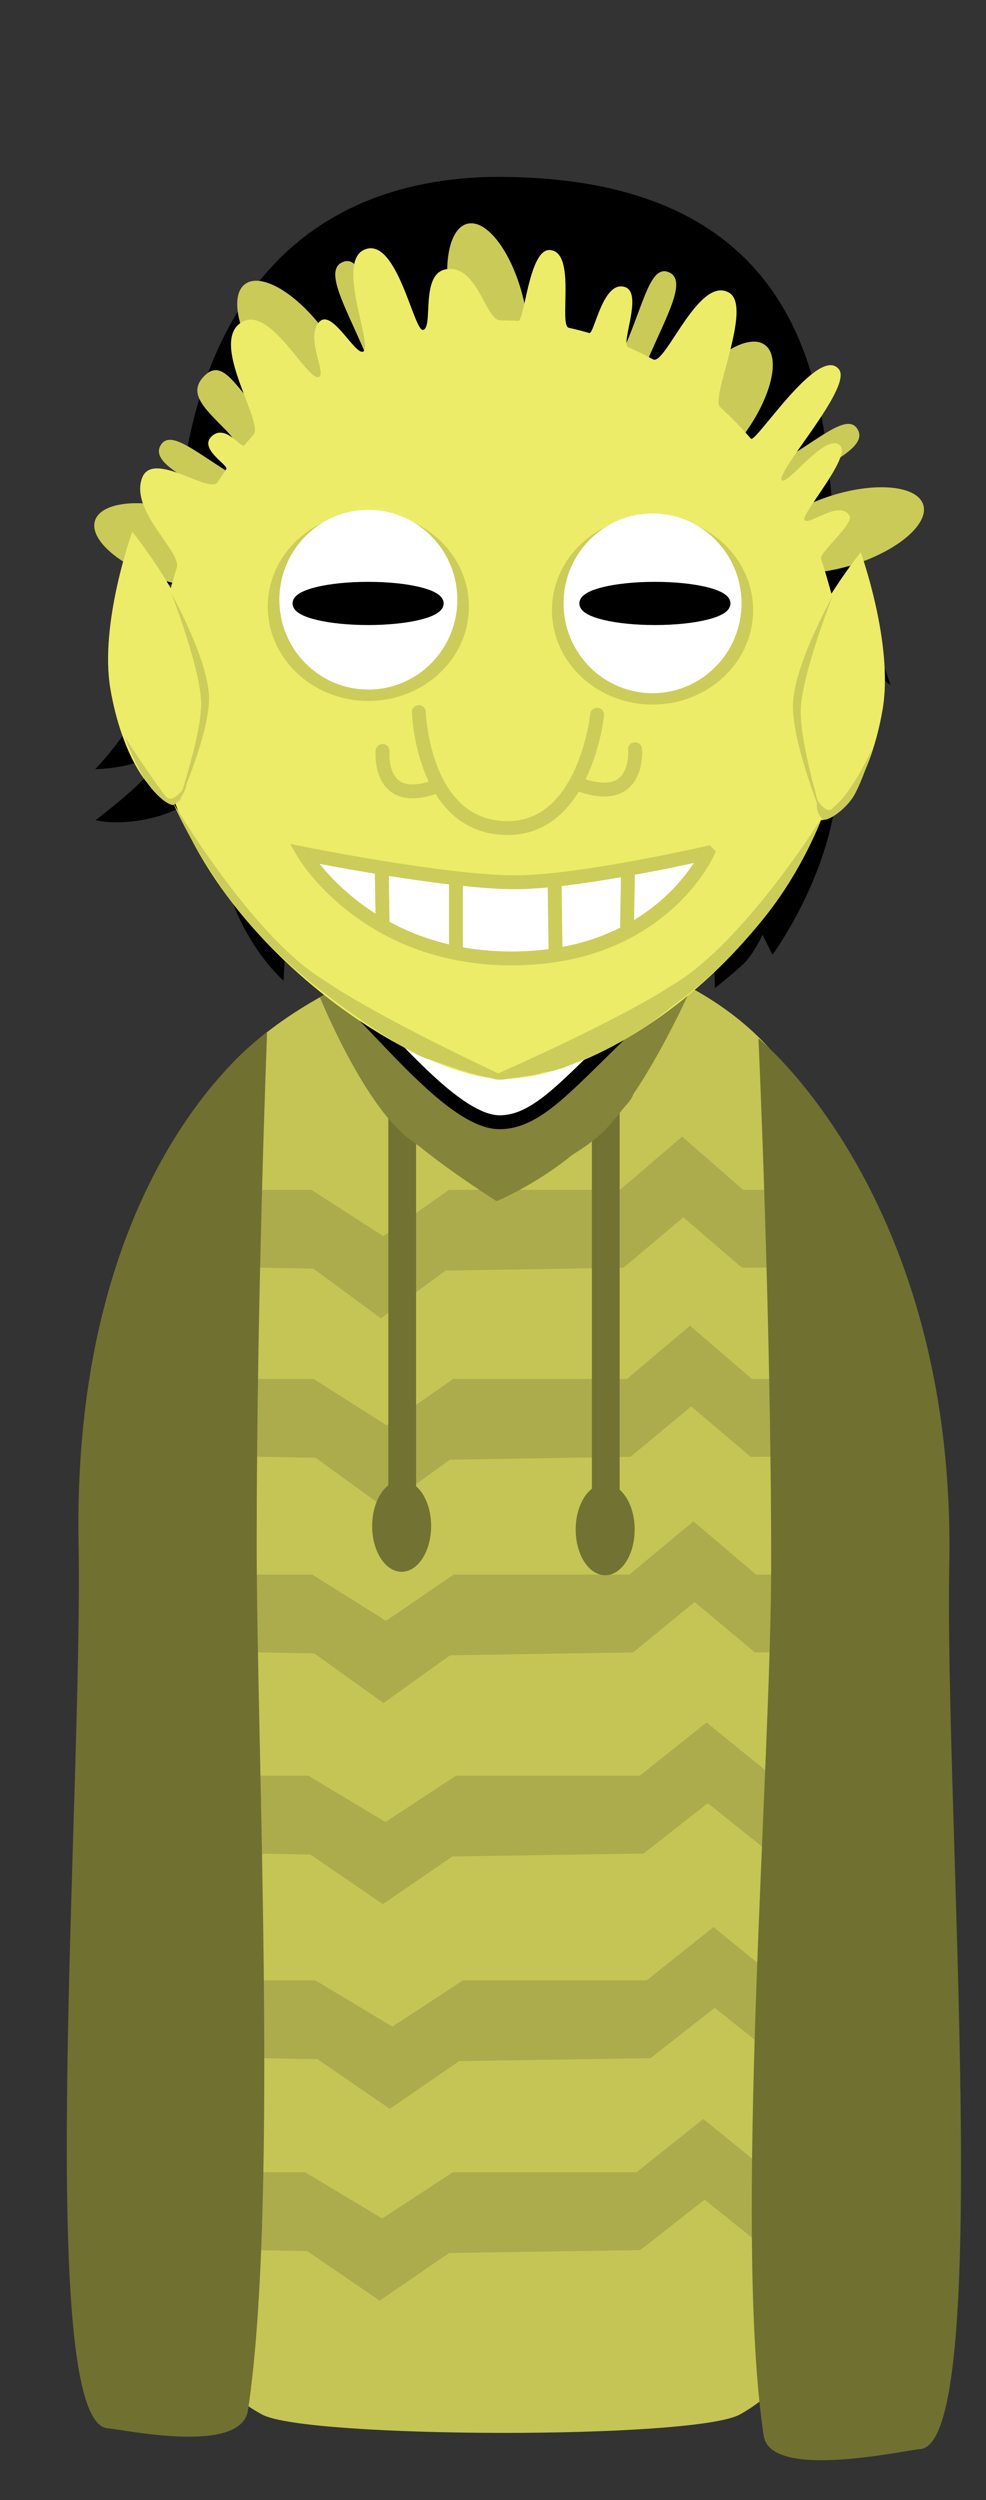 <svg viewBox="0,0,106.57,270.011" height="270.011" width="106.57" xmlns:xlink="http://www.w3.org/1999/xlink" xmlns="http://www.w3.org/2000/svg" version="1.1"><rect x="0" y="0" width="106.57" height="270.011" fill="#333333" stroke="none"/><g transform="translate(-266.715,-44.994)"><g style="mix-blend-mode: normal" stroke-dashoffset="0" stroke-dasharray="" stroke-miterlimit="10" stroke-linejoin="miter" fill-rule="nonzero" data-paper-data="{&quot;isPaintingLayer&quot;:true}"><path stroke-linecap="butt" stroke-width="2" stroke="none" fill="#000000" fill-opacity="0.01" d="M266.715,315.006v-270.011h106.57v270.011z"></path><g stroke-linecap="butt" stroke-width="0" stroke="none"><g data-paper-data="{&quot;index&quot;:null}"><path fill="#c5c556" d="M353.708,244c0,23.196 -17.148,-2 -32.75,-2c-15.602,0 -30,-16.304 -30,-39.5c0,-7.41 -6.459,-28.872 -4.194,-34.916c4.826,-12.875 24.576,-21.084 35.194,-21.084c9.962,0 28.313,5.606 33.048,20.577c2.68,8.475 -1.298,68.539 -1.298,76.923z"></path><path fill="#c5c556" d="M355.208,262.875c0,18.874 3.975,35.923 -8.499,42.877c-4.91,2.737 -46.865,2.585 -51.635,0.032c-13.04,-6.979 -7.116,-23.421 -7.116,-42.409c0,-17.35 -0.289,-53.934 7.272,-66.612c3.901,-6.543 12.278,4.837 18.853,4.237c5.801,-0.529 11.804,-0.694 16.113,0.771c8.447,2.87 13.088,-14.275 16.835,-6.289c6.089,12.977 8.177,53.761 8.177,67.394z"></path><path fill="#acac4c" d="M293.146,181.875v-8.375h7.237l7.754,5l7.108,-5h18.48l6.72,-5.75l6.591,5.75h8.789v8.375l-8.92,0.034l-6.332,-5.442l-6.462,5.443l-19.242,0.312l-6.99,5.153l-7.284,-5.361z"></path><path fill="#acac4c" d="M293.271,202.3v-8.375h7.348l7.872,5l7.216,-5h18.763l6.823,-5.75l6.692,5.75h7.697l-0.143,8.375l-7.688,0.034l-6.429,-5.442l-6.561,5.443l-19.536,0.312l-7.097,5.153l-7.395,-5.361z"></path><path fill="#acac4c" d="M293.021,223.425v-8.375h7.442l7.974,5l7.31,-5h19.005l6.911,-5.75l6.778,5.75h6.455l-0.429,8.375l-6.162,0.034l-6.512,-5.442l-6.646,5.443l-19.788,0.312l-7.189,5.153l-7.491,-5.361z"></path><path fill="#acac4c" d="M292.271,245.15v-8.375h7.774l8.33,5l7.635,-5h19.852l7.219,-5.75l7.08,5.75h3.609v8.375l-3.751,0.034l-6.802,-5.442l-6.942,5.443l-20.67,0.312l-7.509,5.153l-7.825,-5.361z"></path><path fill="#acac4c" d="M293.021,267.25v-8.375h7.774l8.33,5l7.635,-5h19.852l7.219,-5.75l7.08,5.75h3.609v8.375l-3.751,0.034l-6.802,-5.442l-6.942,5.443l-20.67,0.312l-7.509,5.153l-7.825,-5.361z"></path><path fill="#acac4c" d="M291.921,287.975v-8.375h7.774l8.33,5l7.635,-5h19.852l7.219,-5.75l7.08,5.75h3.609v8.375l-3.751,0.034l-6.802,-5.442l-6.942,5.443l-20.67,0.312l-7.509,5.153l-7.825,-5.361z"></path></g><g fill="#727232" data-paper-data="{&quot;index&quot;:null}"><path d="M308.688,206.25v-42h3v42z"></path><path d="M313.313,209.813c0,2.727 -1.427,4.938 -3.188,4.938c-1.76,0 -3.188,-2.211 -3.188,-4.938c0,-2.727 1.427,-4.938 3.188,-4.938c1.76,0 3.188,2.211 3.188,4.938z"></path></g><g fill="#727232" data-paper-data="{&quot;index&quot;:null}"><path d="M330.688,206.625v-42h3v42z"></path><path d="M335.313,210.188c0,2.727 -1.427,4.938 -3.188,4.938c-1.76,0 -3.188,-2.211 -3.188,-4.938c0,-2.727 1.427,-4.938 3.188,-4.938c1.76,0 3.188,2.211 3.188,4.938z"></path></g><path fill="#707031" data-paper-data="{&quot;index&quot;:null}" d="M294.458,211.75c0,21.839 2.373,71.681 -0.942,93.561c-0.729,4.814 -13.164,2.12 -15.183,1.939c-7.908,-0.707 -2.639,-68.857 -3.125,-95.5c-0.75,-41.148 20.375,-55.25 20.375,-55.25c0,0 -1.125,28.602 -1.125,55.25z"></path><path fill="#84843a" data-paper-data="{&quot;index&quot;:null}" d="M335.175,163.054c0,0.893 -2.735,3.275 -5.808,5.989c-4.175,3.688 -8.971,5.678 -8.971,5.678c0,0 -3.959,-2.477 -7.423,-5.182c-3.035,-2.37 -5.632,-4.934 -5.632,-5.901c0,-2.071 9.751,4 12.629,4c2.878,0 15.205,-6.654 15.205,-4.583z"></path><g fill="#84843a"><path d="M322.84,170.667c-1.836,2.303 -7.263,1.031 -12.121,-2.843c-4.858,-3.873 -9.413,-15.092 -9.413,-15.092c0,0 13.764,-7.501 17.65,-3.783c4.923,4.711 4.911,20.429 3.885,21.717z"></path><path data-paper-data="{&quot;index&quot;:null}" d="M341.354,151.844c0,0 -5.444,12.274 -10.302,16.147c-4.858,3.873 -10.285,5.146 -12.121,2.843c-1.836,-2.303 -1.196,-20.927 3.662,-24.8c3.584,-2.857 18.761,5.81 18.761,5.81z"></path></g><path fill="#707031" data-paper-data="{&quot;index&quot;:null}" d="M348.691,157.141c0,0 21.375,17.212 20.625,56.859c-0.504,26.643 4.783,94.793 -3.125,95.5c-2.019,0.18 -16.204,3.374 -16.933,-1.439c-3.315,-21.88 0.808,-72.222 0.808,-94.061c0,-26.648 -1.375,-56.859 -1.375,-56.859z"></path></g><g stroke-linecap="butt" stroke-width="1.5"><path stroke="none" fill="#000000" d="M280.161,108.641c0,0 5.674,-5.452 5.792,-6.249c0.31,-2.09 -0.154,-36.985 33.114,-38.275c41.094,-0.841 35.919,32.544 38.235,38.842c3.176,8.636 5.668,16.019 5.668,16.019c0,0 -2.548,-1.891 -3.756,-2.885c-1.127,-0.928 -3.5,-2.896 -3.5,-2.896c0,0 2.846,9.527 1.207,19.053c-1.438,8.729 -6.719,15.859 -6.719,15.859l-1.064,-2.161c0,0 -0.942,2.024 -1.989,3.068c-1.047,1.045 -3.166,2.682 -3.166,2.682l-0.085,-3.41c0,0 -6.5,10.144 -22.418,10.009c-15.012,-0.235 -24.003,-9.828 -24.003,-9.828l-0.107,2.444c0,0 -3.586,-3.031 -5.691,-8.937c-2.509,-7.039 -2.982,-11.272 -2.982,-11.272c0,0 -2.153,1.748 -5.263,2.554c-3.897,1.01 -6.395,0.318 -6.395,0.318c0,0 3.322,-2.502 5.141,-4.391c1.62,-1.683 2.437,-3.109 2.437,-3.109c0,0 -1.94,0.999 -3.897,1.49c-2.041,0.512 -3.71,0.489 -3.71,0.489c0,0 4.58,-4.638 6.473,-10.011c1.787,-5.074 1.933,-10.088 1.933,-10.088c0,0 -1.254,0.609 -3.066,0.732c-1.149,0.078 -2.189,-0.045 -2.189,-0.045z"></path><path stroke="#000000" fill="#ffffff" d="M295.615,119.064c-0.531,-6.715 0.308,-15.793 0.308,-15.793c0,0 3.14,-0.038 12.81,-2.895c7.429,-2.195 18.917,-8.734 18.917,-8.734c0,0 -1.989,2.767 -3.137,4.106c-1.221,1.424 -3.676,4.201 -3.676,4.201c0,0 7.216,-1.535 13.51,-4.354c7.888,-3.255 9.752,-5.573 11.923,-4.228c2.562,1.587 0.948,21.343 0.661,26.46c-0.388,5.219 -2.332,8.746 -2.9,11.527c-0.568,2.781 -0.377,5.65 -2.031,14.767c-1.032,5.69 -3.832,8.216 -9.224,13.497c-5.393,5.281 -8.335,8.519 -11.981,8.582c-3.508,0.061 -8.227,-4.695 -12.83,-9.559c-4.901,-5.178 -8.171,-7.804 -8.945,-13.938c-0.697,-5.524 -0.715,-9.122 -1.034,-14.038c-0.233,-3.593 -2.082,-5.934 -2.372,-9.601z"></path></g><g><path stroke-linecap="butt" stroke-width="0" stroke="none" fill="#caca59" d="M295.655,95.584c-1.949,1.909 -2.092,-1.646 -4.454,-4.058c-2.363,-2.412 -4.308,-4.064 -2.359,-5.974c1.949,-1.909 3.409,1.314 5.772,3.726c2.363,2.412 2.991,4.397 1.042,6.306z"></path><path stroke-linecap="butt" stroke-width="0" stroke="none" fill="#caca59" d="M321.669,86.924c-2.096,0.525 -4.791,-3.027 -6.019,-7.932c-1.228,-4.906 -0.524,-9.308 1.573,-9.832c2.096,-0.525 4.791,3.027 6.019,7.932c1.228,4.906 0.524,9.308 -1.573,9.832z"></path><g stroke-linecap="butt" stroke-width="0" stroke="none" fill="#caca59" data-paper-data="{&quot;index&quot;:null}"><path d="M334.307,82.304c2.011,-4.64 2.724,-8.765 4.707,-7.906c1.983,0.859 -0.16,4.543 -2.171,9.183c-2.011,4.64 -3.128,8.479 -5.111,7.62c-1.983,-0.859 0.564,-4.257 2.575,-8.897z"></path><path d="M340.815,87.306c2.995,-4.075 6.834,-6.34 8.576,-5.06c1.741,1.28 0.725,5.621 -2.27,9.695c-2.995,4.075 -6.834,6.34 -8.576,5.06c-1.741,-1.28 -0.725,-5.621 2.27,-9.695z"></path></g><g stroke-linecap="butt" stroke-width="0" stroke="none" fill="#caca59"><path d="M311.021,90.105c-1.983,0.859 -3.1,-2.98 -5.111,-7.62c-2.011,-4.64 -4.154,-8.324 -2.171,-9.183c1.983,-0.859 2.696,3.266 4.707,7.906c2.011,4.64 4.558,8.038 2.575,8.897z"></path><path d="M304.052,90.428c-1.741,1.28 -5.581,-0.986 -8.576,-5.06c-2.995,-4.075 -4.011,-8.415 -2.27,-9.695c1.741,-1.28 5.581,0.986 8.576,5.06c2.995,4.075 4.011,8.415 2.27,9.695z"></path></g><g stroke-linecap="butt" stroke-width="0" stroke="none" fill="#caca59"><path d="M299.883,102.334c-1.091,1.866 -4.262,-0.57 -8.627,-3.123c-4.365,-2.553 -8.272,-4.256 -7.181,-6.122c1.091,-1.866 4.105,1.039 8.471,3.592c4.365,2.553 8.428,3.787 7.337,5.652z"></path><path d="M294.454,106.716c-0.647,2.062 -5.083,2.505 -9.908,0.991c-4.825,-1.515 -8.211,-4.414 -7.564,-6.476c0.647,-2.062 5.083,-2.505 9.908,-0.991c4.825,1.515 8.211,4.414 7.564,6.476z"></path></g><g stroke-linecap="butt" stroke-width="0" stroke="none" fill="#caca59" data-paper-data="{&quot;index&quot;:null}"><path d="M350.94,94.96c4.365,-2.553 7.38,-5.458 8.471,-3.592c1.091,1.866 -2.816,3.569 -7.181,6.122c-4.365,2.553 -7.536,4.988 -8.627,3.123c-1.091,-1.866 2.972,-3.099 7.337,-5.652z"></path><path d="M356.595,98.518c4.825,-1.515 9.261,-1.071 9.908,0.991c0.647,2.062 -2.739,4.961 -7.564,6.476c-4.825,1.515 -9.261,1.071 -9.908,-0.991c-0.647,-2.062 2.739,-4.961 7.564,-6.476z"></path></g><path stroke-linecap="butt" stroke-width="0" stroke="none" fill="#ecec68" d="M358.107,120.551c0,22.619 -24.371,41.269 -37.303,40.956c-10.582,-0.256 -37.303,-18.336 -37.303,-40.956c0,-3.332 0.362,-6.57 1.046,-9.671c0.168,-0.762 1.013,-3.806 1.269,-4.564c0.578,-1.711 -5.037,-6.072 -3.762,-9.658c1.123,-3.161 7.312,1.777 8.187,0.407c0.304,-0.476 0.617,-0.944 0.938,-1.405c0.286,-0.41 -3.065,-2.204 -1.566,-3.559c1.512,-1.367 3.16,1.421 3.531,0.971c0.316,-0.383 0.638,-0.76 0.967,-1.129c1.193,-1.341 -4.967,-10.116 -1.189,-12.198c3.117,-1.718 7.163,6.713 8.304,5.939c0.726,-0.493 -1.593,-4.472 0.075,-5.995c1.355,-1.237 3.809,3.683 4.663,3.276c1.162,-0.554 -3.098,-9.854 0.248,-11.055c3.446,-1.236 5.25,8.965 6.236,8.717c1.162,-0.292 -0.392,-6.183 2.568,-6.564c3.348,-0.431 4.16,5.532 5.79,5.532c0.645,0 1.287,0.018 1.924,0.054c0.689,0.038 1.151,-7.798 3.42,-7.65c2.906,0.19 0.921,8.152 2.04,8.398c0.747,0.165 1.486,0.354 2.216,0.567c0.542,0.158 1.458,-5.768 3.862,-4.965c1.988,0.664 -0.508,6.119 0.34,6.491c0.918,0.401 1.817,0.842 2.697,1.319c1.324,0.718 4.939,-9.18 8.235,-7.188c2.56,1.548 -2.081,11.351 -0.996,12.335c1.175,1.065 2.289,2.208 3.337,3.421c0.477,0.552 7.333,-10.24 9.508,-7.495c1.521,1.919 -6.784,11.001 -6.169,11.95c0.503,0.777 4.848,-5.352 6.328,-3.676c1.112,1.259 -4.21,7.327 -3.892,7.974c0.379,0.771 3.798,-2.248 4.872,-0.437c0.511,0.862 -3.304,4.024 -3.076,4.651c0.359,0.984 1.515,5.055 1.731,6.103c0.605,2.928 0.925,5.976 0.925,9.105z"></path><g stroke-linecap="butt" stroke-width="0" stroke="none"><path fill="#cccc5a" d="M317.396,110.513c0,5.625 -4.866,10.185 -10.87,10.185c-6.003,0 -10.87,-4.56 -10.87,-10.185c0,-5.625 4.867,-10.185 10.87,-10.185c6.003,0 10.87,4.56 10.87,10.185z"></path><path fill="#ffffff" d="M316.144,109.764c0,5.359 -4.306,9.704 -9.617,9.704c-5.312,0 -9.617,-4.345 -9.617,-9.704c0,-5.359 4.306,-9.704 9.617,-9.704c5.312,0 9.617,4.345 9.617,9.704z"></path></g><g stroke-linecap="butt" stroke-width="0" stroke="none"><path fill="#cccc5a" d="M348.113,110.904c0,5.625 -4.866,10.185 -10.87,10.185c-6.003,0 -10.87,-4.56 -10.87,-10.185c0,-5.625 4.866,-10.185 10.87,-10.185c6.003,0 10.87,4.56 10.87,10.185z"></path><path fill="#ffffff" d="M346.86,110.155c0,5.359 -4.306,9.704 -9.617,9.704c-5.312,0 -9.617,-4.345 -9.617,-9.704c0,-5.359 4.306,-9.704 9.617,-9.704c5.312,0 9.617,4.345 9.617,9.704z"></path></g><path stroke-linecap="round" stroke-width="1.5" stroke="#cccc5a" fill="none" d="M331.255,122.188c0,0 -1.26,12.251 -9.682,12.24c-9.204,-0.012 -9.59,-12.533 -9.59,-12.533"></path><path stroke-linecap="round" stroke-width="1.5" stroke="#cccc5a" fill="none" d="M313.842,129.916c0,0 -2.775,1.245 -4.439,-0.012c-1.577,-1.191 -1.336,-3.803 -1.336,-3.803"></path><path stroke-linecap="round" stroke-width="1.5" stroke="#cccc5a" fill="none" data-paper-data="{&quot;index&quot;:null}" d="M335.35,125.905c0,0 0.249,2.612 -1.381,3.803c-1.72,1.257 -4.589,0.012 -4.589,0.012"></path><path stroke-linecap="butt" stroke-width="1.5" stroke="#cccc5a" fill="#ffffff" d="M343.189,137.106c0,0 -4.928,11.122 -20.592,11.396c-16.251,0.285 -23.038,-11.299 -23.038,-11.299c0,0 15.391,3.095 22.89,3.078c7.011,-0.016 20.739,-3.176 20.739,-3.176z"></path><path stroke-linecap="round" stroke-width="1.5" stroke="#cccc5a" fill="none" d="M308.071,144.981l-0.098,-6.163"></path><path stroke-linecap="round" stroke-width="1.5" stroke="#cccc5a" fill="none" d="M315.994,140.285v7.63"></path><path stroke-linecap="round" stroke-width="1.5" stroke="#cccc5a" fill="none" d="M326.657,140.089l0.098,7.435"></path><path stroke-linecap="round" stroke-width="1.5" stroke="#cccc5a" fill="none" d="M334.581,139.6l-0.098,5.674"></path><path stroke-linecap="butt" stroke-width="0" stroke="none" fill="#ecec68" d="M362.111,121.618c-1.208,7.083 -4.475,12.435 -7.298,11.954c-2.823,-0.481 -4.132,-6.614 -2.924,-13.697c1.208,-7.083 7.857,-15.233 7.857,-15.233c0,0 3.573,9.892 2.365,16.976z"></path><path stroke-linecap="butt" stroke-width="0" stroke="none" fill="#ecec68" data-paper-data="{&quot;index&quot;:null}" d="M281.011,102.425c0,0 6.649,8.149 7.857,15.233c1.208,7.083 -0.101,13.216 -2.924,13.697c-2.823,0.481 -6.09,-4.871 -7.298,-11.954c-1.208,-7.083 2.365,-16.976 2.365,-16.976z"></path><path stroke-linecap="butt" stroke-width="0" stroke="none" fill="#cccc5a" d="M321.273,161.251c0,0 0.121,1.217 -8.063,-1.828c-1.433,-0.168 -7.445,-3.973 -12.729,-8.188c-3.145,-2.509 -6.395,-5.738 -8.759,-8.905c-4.143,-5.548 -6.38,-10.787 -6.38,-10.787c0,0 8.468,14.424 16.218,19.203c6.377,4.373 19.714,10.505 19.714,10.505z"></path><path stroke-linecap="butt" stroke-width="0" stroke="none" fill="#cccc5a" data-paper-data="{&quot;index&quot;:null}" d="M339.35,151.408c7.75,-4.515 16.218,-18.143 16.218,-18.143c0,0 -1.923,5.38 -6.067,10.622c-2.365,2.992 -5.753,6.482 -8.899,8.853c-2.553,1.924 -3.2,2.552 -4.652,3.443c-0.956,0.587 -1.905,1.336 -4.857,2.669c-0.924,0.417 -2.072,0.86 -3.421,1.425c-1.437,0.505 -1.991,0.48 -2.307,0.576c-0.581,0.175 -0.451,0.197 -4.184,0.72c-0.991,0.139 -1.546,-0.238 -1.546,-0.238c0,0 13.337,-5.794 19.714,-9.926z"></path><path stroke-linecap="butt" stroke-width="0" stroke="none" fill="#cccc5a" d="M285.824,132.175c0,0 2.632,-7.559 2.632,-11.17c0,-3.622 -3.202,-11.881 -3.202,-11.881c0,0 4.055,7.22 4.055,11.312c0,4.092 -3.486,11.739 -3.486,11.739z"></path><path stroke-linecap="butt" stroke-width="0" stroke="none" fill="#cccc5a" data-paper-data="{&quot;index&quot;:null}" d="M352.419,121.104c0.083,-4.268 4.285,-11.719 4.285,-11.719c0,0 -3.369,8.551 -3.443,12.33c-0.074,3.766 2.404,11.702 2.404,11.702c0,0 -3.329,-8.044 -3.246,-12.312z"></path><path stroke-linecap="butt" stroke-width="0" stroke="none" fill="#cccc5a" d="M286.906,129.715c0,0 -0.322,1.375 -1.324,2.163c-0.44,0.346 -2.107,-0.995 -3.138,-2.609c-1.318,-2.065 -2.227,-4.654 -2.227,-4.654c0,0 2.791,4.327 4.406,6.377c0.796,1.011 2.282,-1.277 2.282,-1.277z"></path><path stroke-linecap="butt" stroke-width="0" stroke="none" fill="#cccc5a" data-paper-data="{&quot;index&quot;:null}" d="M356.836,132.146c2.086,-1.673 4.116,-6.236 4.116,-6.236c0,0 -0.698,2.639 -1.804,4.778c-0.864,1.672 -3.037,3.11 -3.463,2.79c-0.97,-0.727 -0.639,-2.081 -0.639,-2.081c0,0 1.108,1.804 1.789,0.748z"></path></g><path stroke-linecap="butt" stroke-width="1" stroke="#000000" fill="#000000" d="M314.167,110.167c0,1.013 -3.432,1.833 -7.667,1.833c-4.234,0 -7.667,-0.821 -7.667,-1.833c0,-1.013 3.432,-1.833 7.667,-1.833c4.234,0 7.667,0.821 7.667,1.833z"></path><path stroke-linecap="butt" stroke-width="1" stroke="#000000" fill="#000000" d="M345.167,110.167c0,1.013 -3.432,1.833 -7.667,1.833c-4.234,0 -7.667,-0.821 -7.667,-1.833c0,-1.013 3.432,-1.833 7.667,-1.833c4.234,0 7.667,0.821 7.667,1.833z"></path></g></g></svg><!--rotationCenter:53.285165000000006:135.00551000000002-->